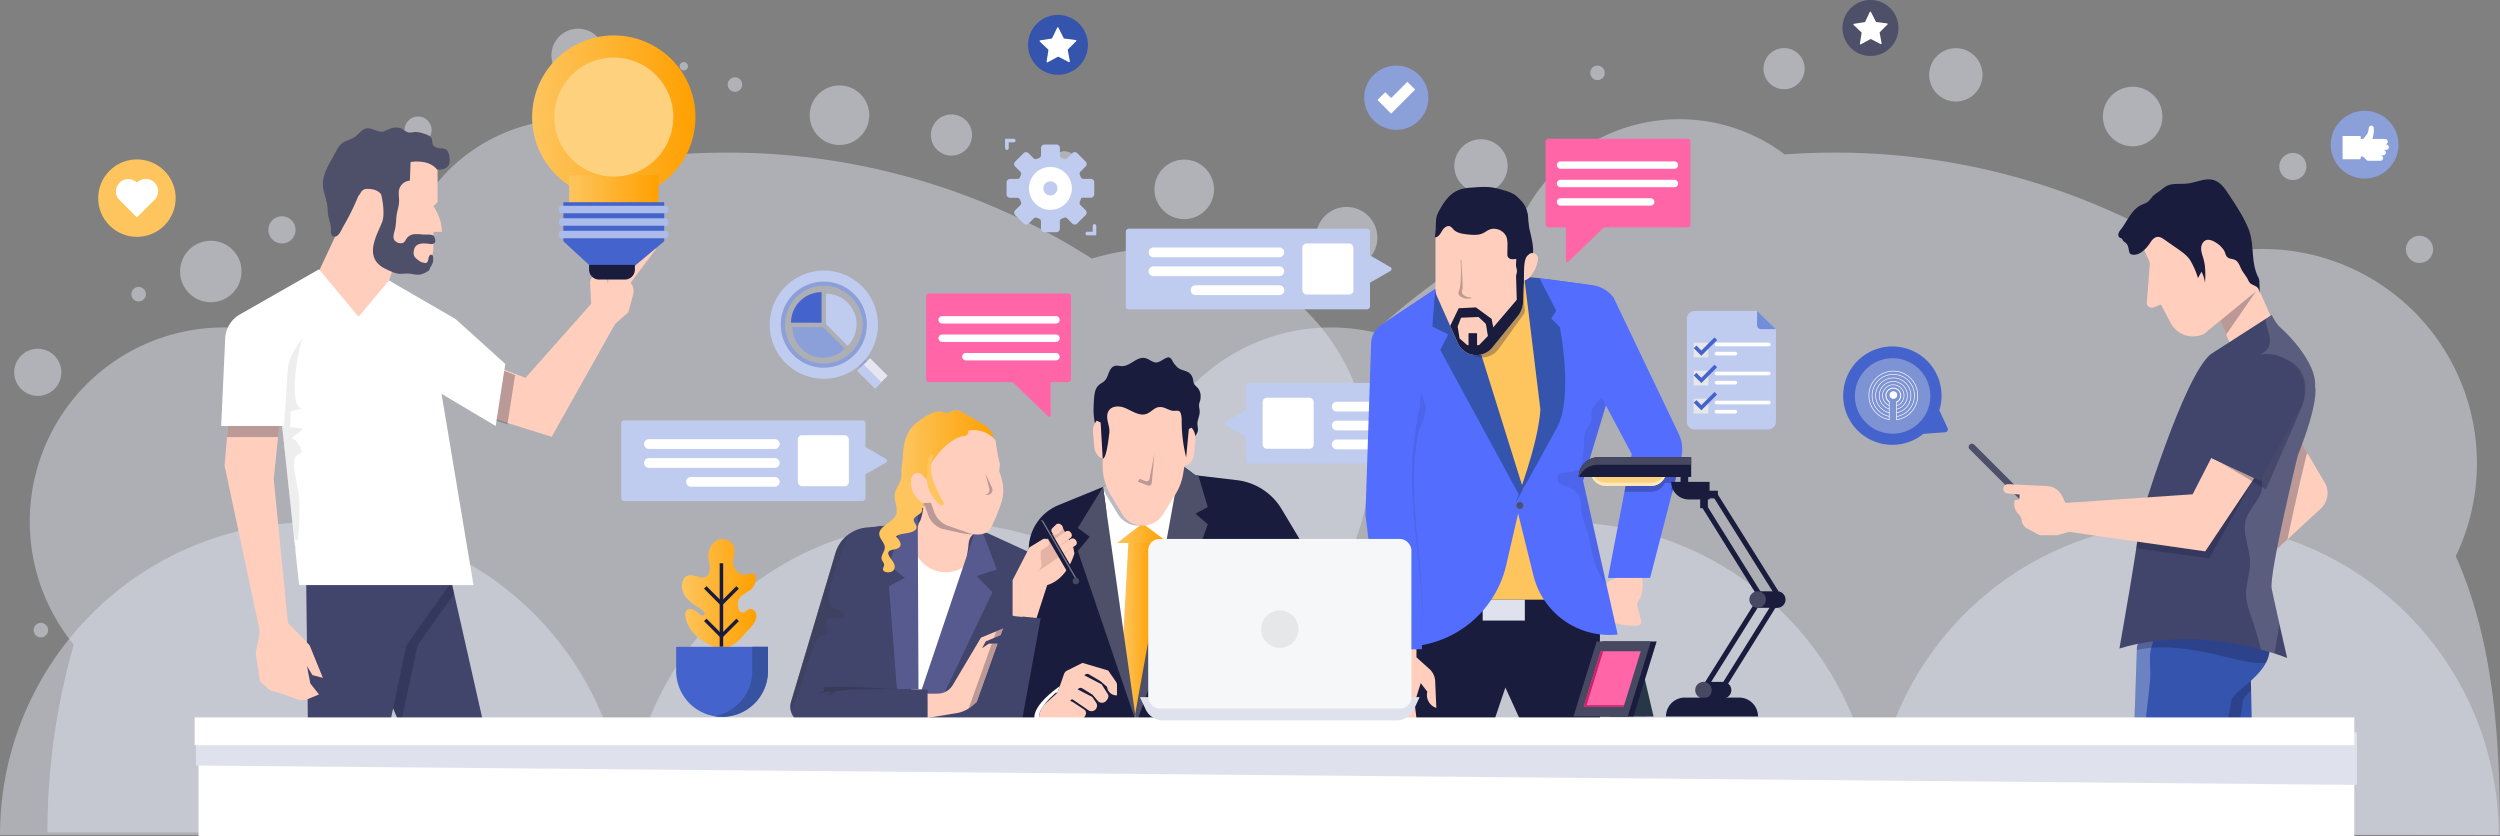 <svg xmlns="http://www.w3.org/2000/svg" xmlns:xlink="http://www.w3.org/1999/xlink" viewBox="0 0 1921.6 642.88"><rect x="0" y="0" width="1921.6" height="642.88" fill="#808080" stroke="none"/><defs><style>.cls-1{opacity:0.47;}.cls-2{fill:#e0e4f0;}.cls-3{opacity:0.5;}.cls-4{fill:#41446b;}.cls-25,.cls-5{opacity:0.3;}.cls-25,.cls-6{fill:#191c3c;}.cls-7{fill:#ffcebd;}.cls-8{fill:#fff;}.cls-9{fill:#4d5068;}.cls-10{opacity:0.14;}.cls-11{opacity:0.27;}.cls-12{fill:#bfbfbf;}.cls-13{fill:#3454ad;}.cls-14{opacity:0.28;}.cls-15{fill:#f7f9fa;}.cls-16{fill:#4563cc;}.cls-17{fill:#7d93d3;}.cls-18,.cls-19{fill:none;stroke:#fff;stroke-miterlimit:10;}.cls-18{stroke-width:0.76px;}.cls-19{stroke-width:0.5px;}.cls-20{fill:#bfcbef;}.cls-21{fill:#728edb;}.cls-22{fill:#e6e7e8;}.cls-23{fill:url(#linear-gradient);}.cls-24{fill:url(#linear-gradient-2);}.cls-26{fill:#fec55e;}.cls-27{fill:#e5b3a5;}.cls-28{fill:#575a8f;}.cls-29{fill:url(#linear-gradient-3);}.cls-30{opacity:0.4;}.cls-31{fill:#3a3c4e;}.cls-32{fill:#75778a;}.cls-33{fill:#474963;}.cls-34{fill:#2c2d3b;}.cls-35{opacity:0.1;}.cls-36{fill:#dfe2ec;}.cls-37{fill:#536dfe;}.cls-38{fill:#212121;}.cls-39{fill:#f5f7f9;}.cls-40{fill:url(#linear-gradient-4);}.cls-41{fill:#3752a0;}.cls-42{fill:#fed17e;}.cls-43{fill:#fde8bd;}.cls-44{fill:#9a9dd0;}.cls-45{fill:#e6e6f3;}.cls-46{fill:#8b9fd8;}.cls-47{fill:#ff65a7;}.cls-48{fill:#273747;}.cls-49{fill:#cd206b;}.cls-50{fill:url(#linear-gradient-5);}.cls-51{fill:url(#linear-gradient-6);}.cls-52{fill:#acbcea;}</style><linearGradient id="linear-gradient" x1="862.42" y1="485.04" x2="886.78" y2="485.04" gradientUnits="userSpaceOnUse"><stop offset="0" stop-color="#fec55e"/><stop offset="1" stop-color="#ffa000"/></linearGradient><linearGradient id="linear-gradient-2" x1="858.56" y1="409.84" x2="896.52" y2="409.84" xlink:href="#linear-gradient"/><linearGradient id="linear-gradient-3" x1="693.32" y1="342.91" x2="764.86" y2="342.91" xlink:href="#linear-gradient"/><linearGradient id="linear-gradient-4" x1="524.13" y1="456.62" x2="581.38" y2="456.62" xlink:href="#linear-gradient"/><linearGradient id="linear-gradient-5" x1="409.02" y1="90.04" x2="534.56" y2="90.04" gradientTransform="translate(66.22 -167.26) rotate(21.59)" xlink:href="#linear-gradient"/><linearGradient id="linear-gradient-6" x1="437.47" y1="158.66" x2="506.11" y2="158.66" xlink:href="#linear-gradient"/></defs><title>Our Team</title><g id="Layer_2" data-name="Layer 2"><g id="Layer_1-2" data-name="Layer 1"><g class="cls-1"><path class="cls-2" d="M1081.6,639.88a520.7,520.7,0,0,0-45-212.34A164.79,164.79,0,0,0,839.28,198.76,520,520,0,0,0,559,117.31q-19.28,0-38.19,1.37a134.61,134.61,0,0,0-206.69,59.49,524,524,0,0,0-109,77.23A149.18,149.18,0,0,0,56.69,495.45,522.66,522.66,0,0,0,36.46,639.88Z"/></g><g class="cls-1"><path class="cls-2" d="M1921.6,641.88c0-75.61-5.08-149.46-34-214.34a164.79,164.79,0,0,0-197.35-228.78A520,520,0,0,0,1410,117.31q-19.27,0-38.19,1.37a134.61,134.61,0,0,0-206.69,59.49,524,524,0,0,0-109,77.23A149.18,149.18,0,0,0,907.69,495.45a522.66,522.66,0,0,0-20.23,144.43Z"/></g><g class="cls-1"><path class="cls-2" d="M481,641.88c0-132.81-107.67-240.47-240.48-240.47S0,509.07,0,641.88Z"/></g><g class="cls-1"><path class="cls-2" d="M963,641.88c0-132.81-107.66-240.47-240.47-240.47S482,509.07,482,641.88Z"/></g><g class="cls-1"><path class="cls-2" d="M1441.78,641.88c0-132.81-107.66-240.47-240.47-240.47S960.83,509.07,960.83,641.88Z"/></g><g class="cls-1"><path class="cls-2" d="M1920.6,641.88c0-132.81-107.66-240.47-240.47-240.47s-240.47,107.66-240.47,240.47Z"/></g><g class="cls-3"><circle class="cls-2" cx="731.36" cy="103.81" r="15.82" transform="translate(463.02 792.03) rotate(-76.78)"/></g><g class="cls-3"><circle class="cls-2" cx="1371.36" cy="52.81" r="15.82" transform="translate(1006.28 1375.73) rotate(-76.78)"/></g><g class="cls-3"><path class="cls-2" d="M464.83,42.54a20.49,20.49,0,1,1-20.48-20.48A20.48,20.48,0,0,1,464.83,42.54Z"/></g><g class="cls-3"><path class="cls-2" d="M1523.83,57.54a20.49,20.49,0,1,1-20.48-20.48A20.48,20.48,0,0,1,1523.83,57.54Z"/></g><g class="cls-3"><path class="cls-2" d="M1158.83,127.54a20.49,20.49,0,1,1-20.48-20.48A20.48,20.48,0,0,1,1158.83,127.54Z"/></g><g class="cls-3"><path class="cls-2" d="M227.17,176.68a10.44,10.44,0,1,1-10.44-10.44A10.45,10.45,0,0,1,227.17,176.68Z"/></g><g class="cls-3"><circle class="cls-2" cx="321.36" cy="99.97" r="10.44"/></g><g class="cls-3"><circle class="cls-2" cx="1762.36" cy="127.97" r="10.44"/></g><g class="cls-3"><path class="cls-2" d="M827.49,125.57a9.32,9.32,0,1,1-9.32-9.31A9.31,9.31,0,0,1,827.49,125.57Z"/></g><g class="cls-3"><path class="cls-2" d="M528.83,50.94a3.22,3.22,0,1,1-3.22-3.21A3.22,3.22,0,0,1,528.83,50.94Z"/></g><g class="cls-3"><circle class="cls-2" cx="257.92" cy="134.97" r="4.19"/></g><g class="cls-3"><path class="cls-2" d="M112.12,226.13a5.57,5.57,0,1,1-5.57-5.57A5.57,5.57,0,0,1,112.12,226.13Z"/></g><g class="cls-3"><path class="cls-2" d="M570.49,65a5.57,5.57,0,1,1-5.56-5.57A5.56,5.56,0,0,1,570.49,65Z"/></g><g class="cls-3"><path class="cls-2" d="M1233.49,56a5.57,5.57,0,1,1-5.56-5.57A5.56,5.56,0,0,1,1233.49,56Z"/></g><g class="cls-3"><circle class="cls-2" cx="162.03" cy="208.68" r="23.62" transform="translate(-69.91 335.18) rotate(-80.78)"/></g><g class="cls-3"><circle class="cls-2" cx="1035.03" cy="182.68" r="23.62" transform="translate(688.91 1175.08) rotate(-80.78)"/></g><g class="cls-3"><path class="cls-2" d="M37,484.31a5.57,5.57,0,1,1-5.57-5.56A5.57,5.57,0,0,1,37,484.31Z"/></g><g class="cls-3"><circle class="cls-2" cx="645.25" cy="88.56" r="22.89"/></g><g class="cls-3"><circle class="cls-2" cx="1639.25" cy="89.56" r="22.89"/></g><g class="cls-3"><circle class="cls-2" cx="910.25" cy="145.56" r="22.89"/></g><g class="cls-3"><circle class="cls-2" cx="29.04" cy="286.18" r="18.12" transform="translate(-107.31 32.9) rotate(-22.5)"/></g><g class="cls-3"><path class="cls-2" d="M1870.17,191.68a10.44,10.44,0,1,1-10.44-10.44A10.45,10.45,0,0,1,1870.17,191.68Z"/></g><path class="cls-4" d="M341.19,421.47l47.23,209.06v11.35s-49.82,0-49.91-.1c-2.12-2.18,1.24-5.81,2.07-8.41L284.24,503Z"/><g class="cls-5"><polygon class="cls-6" points="344.96 438.18 328.81 439.19 284.24 502.96 307.88 557.68 320.91 496.01 349.09 456.45 344.96 438.18"/></g><path class="cls-4" d="M235.33,444.5l2.13,180.19c-2.16,4.43-8.61,11.25-4.65,16.21.79,1,48.77,1,48.77,1L312.41,496l42-58.95Z"/><path class="cls-7" d="M384.75,283l19.14,7.45,50.49-56.88-.79-15.82a6.57,6.57,0,0,1,5-6.72l7.64-1.85.88,9.26,3.46-23.76a12.61,12.61,0,0,1,9.73-10.44h0a1,1,0,0,1,1.15,1.05l-3.17,23.89,17.54-15.57a7.61,7.61,0,0,1,1.68-1.13l3.17-1.59a4.3,4.3,0,0,1,3.83,0h0a.08.08,0,0,1,0,.12l-19.78,26.36a10.52,10.52,0,0,1,1.9,9.26l-3.58,13.32-10.23,9-48.77,86.79-46.15-14.41Z"/><polygon class="cls-7" points="305.56 259.89 229.92 240.92 279.71 134.66 315.86 166.59 299.03 215.59 305.56 259.89"/><g class="cls-5"><polygon class="cls-6" points="395.92 288.29 384.75 283.95 377.94 322.32 390.02 326.1 395.92 288.29"/></g><path class="cls-8" d="M299,215.59l49.74,28.79a14.93,14.93,0,0,1,2.56,1.86l37.09,33.48L381,327.45,287.18,271.7Z"/><polygon class="cls-8" points="210.4 267.24 229.92 449.72 363.96 449.72 328.35 236.67 299.03 215.59 275.61 243.44 245.18 207.03 210.4 267.24"/><path class="cls-9" d="M274.86,152a177.5,177.5,0,0,1-10.78,21.71c-1.27,2.17-3.31,7.5-6.11,8.07-3.68.75-3.68-3.22-3.62-5.63.11-3.92-1.72-7.63-2.25-11.52-.25-1.81-.22-3.65-.39-5.47-.43-4.36-2-8.52-3-12.79-1.91-8.47,1.57-15.64,5.66-22.92,2.05-3.65,4-7.59,6.37-11,3.06-4.38,7.49-4.28,11.68-7,3.23-2.08,5.4-6,9.19-6.73,4.69-.84,9.44,3.93,13.84,2.1,4.57-1.9,8.77-4.41,13.79-1.6,1.7,1,3.24,2.4,5.18,2.66a17.9,17.9,0,0,0,4-.38c2.61-.27,5.19.53,7.69,1.31s5,1.78,5.84,4.13c.48,1.4.17,3,.81,4.34.81,1.69,2.85,2.37,4.71,2.59s3.83.19,5.45,1.12c2.61,1.49,3.35,9.19,2.14,11.65-1.38,2.79-4.89,3.86-8,3.7s-6.12-1.21-9.22-1.42-6.63.75-8.13,3.47a10.73,10.73,0,0,0-.93,2.71L315,150.34c-1.17,4.76-2.5,9.79-6.05,13.18a14.46,14.46,0,0,1-14.13,3,17.49,17.49,0,0,1-10.6-10.16c-.76-1.91-1.25-4-2.58-5.58s-3.9-2.4-5.45-1A5.82,5.82,0,0,0,274.86,152Z"/><path class="cls-7" d="M336.33,130.89v24.45l-3.19,3.19s6.91,9.57,6.37,19.67h-6.37v12.09A18.74,18.74,0,0,1,314.4,209H312a26.18,26.18,0,0,1-26.18-26.18v-10.5s-10.1-4.78-10.1-13.82c0,0-1.59-13.82,6.91-13.29,0,0,11.16-.53,11.69,8.51l12.18,1.06V148a9.15,9.15,0,0,1,8.56-9.13h0l.53-14.33S330,121.86,336.33,130.89Z"/><path class="cls-9" d="M332.07,196c-1.86-1-2.66,1.77-2.83,3.05s-.59,2.79-1.82,3.1a3.4,3.4,0,0,1-1.61-.13,12.31,12.31,0,0,1-2.38-.79,12,12,0,0,1-1.76-1.13c-2.1-1.52-3.86-3-3.75-5.74s.79-5.23,3.51-6.43c2.2-1,4.71-.87,7.06-.67,1.81.14,4.41,1.06,5.71-.76.67-.95.35-2.25,0-3.36a5.13,5.13,0,0,0-.8-1.78c-1.16-1.49-6.6-1-8.46-1.12a37,37,0,0,0-6.57-.22,8.17,8.17,0,0,0-5.42,2.74c-1.11,1.39-1.73,3.38-3.4,4a4.46,4.46,0,0,1-2.18.13,5.89,5.89,0,0,1-4.24-2.39c-1.29-2.07-.46-4.73.2-7.08,1.48-5.22.84-10.68,2.27-15.78.77-2.79,2.23-9.62-.1-12H293.09c1.3,5.75,2.76,16,.49,21.45-3.95,9.52-11.85,23.09-2.58,32,2.49,2.4,5.72,3.83,8.88,5.22a23.27,23.27,0,0,0,6.28,2.07c2.52.31,5.08-.21,7.62-.09,3.2.14,6.39,1.29,9.53.68a17.4,17.4,0,0,0,5.73-2.66,3.48,3.48,0,0,0,1-.84,9.85,9.85,0,0,0,.64-1.8,6.9,6.9,0,0,1,.73-1.19,9.57,9.57,0,0,0,1.57-5.79C332.93,197.22,332.72,196.39,332.07,196Z"/><g class="cls-10"><path class="cls-6" d="M335.73,622.16c-.2-.46,5.49-5.65,6-6.44-1.33-.53-3.1-.53-4.25-1.61-2.36-2.22-3.32-7.19-5.53-9.89-1.24-1.52-2.73-3-3.21-4.88s.66-4.38,2.63-4.37a34.18,34.18,0,0,1-9.06-16c-1-4.21-1.27-8.62-2.77-12.69a14.25,14.25,0,0,0-4.8-6.7c-.4-.28-7.27-2.79-6.06,0Z"/></g><g class="cls-11"><path class="cls-12" d="M226.34,416.3l.73,6.76a2.19,2.19,0,0,0,.45-2.29A43.51,43.51,0,0,1,226.34,416.3Z"/><path class="cls-12" d="M225.76,337.72c-4.06-1,3.89-4.33,6.84-7.7.42-1.11-8.8-1.32-9.72-1.9.55-4,0-7.7.54-11.74,2.13-1.11,10-2,7.93-2.66-10.09-3.39-1.81-47.29,1.14-53.83,1.38-3.07-10.29,16-11.69,19.05-3.57,7.93-4.64,16-6.57,24.11l1.2,11.24c.49.1,1,.17,1.47.28a14.3,14.3,0,0,0-1.31,1.21l2.82,26.32c.79.1.18,2.45,1,2.55-.77,1.12,0,0-.58,1.15l6.6,61.71c4.52,26.07,5.15-16.77,4.52-24.16-1.29-15-9.12-32.61,1.43-35.08C233.75,347.71,228,338,225.76,337.72Z"/></g><polygon class="cls-7" points="175.27 327.45 172.61 357.85 199.72 485.43 196.53 501.9 199.72 523.7 207.57 530.61 218.32 533.79 229.92 538.05 234.8 538.05 245.18 533.79 238.52 525.29 235.87 511.75 240.12 518.91 248.18 521.04 237.99 496.01 221.29 478.71 210.4 368.21 214.6 327.45 175.27 327.45"/><g class="cls-5"><polygon class="cls-6" points="174.53 335.96 213.73 335.96 214.6 327.45 175.27 327.45 174.53 335.96"/></g><path class="cls-8" d="M245.18,207l-60.74,34.66a22.53,22.53,0,0,0-11.34,18.52L170,327.45h48.36l3-46.13Z"/><rect class="cls-9" x="1542.77" y="328.76" width="5" height="88.7" rx="2.4" transform="translate(188.77 1201.95) rotate(-45)"/><rect class="cls-7" x="1706.72" y="224.05" width="37.04" height="38.46" transform="translate(47.67 713.81) rotate(-23.69)"/><g class="cls-5"><polygon class="cls-6" points="1735.84 221.35 1711.15 257.1 1700.55 233.11 1734.47 218.23 1735.84 221.35"/></g><path class="cls-7" d="M1736.17,222.21l-42.06,34.42a19.5,19.5,0,0,1-25.43-7.95L1661,234.06l-5.65,2.18a3.9,3.9,0,0,1-5.26-3.15l2.4-31.09-4.18-9.54c-.69-1.56-.08-11.12,1.48-11.81l60-18.56Z"/><path class="cls-13" d="M1729.8,512s3.12,105.68.78,128.92c0,.3-49.92.45-49.92.45L1699.43,512Z"/><g class="cls-5"><path class="cls-6" d="M1702.55,641.06c11.81-35.14,20.82-95.78,21.33-101.93.2-2.43,2.84-5.17,6.42-8.31-.28-11.37-.5-18.85-.5-18.85h-30.37l-18.74,129.15S1701.6,643.88,1702.55,641.06Z"/></g><path class="cls-13" d="M1642.56,497.32l-5,143.56s56,.29,56.1,0c7.92-36.23,20.78-95.63,21.29-101.77.74-8.88,33.33-21.48,29.26-44.81l-23.71-20.78-73,7.82Z"/><g class="cls-14"><path class="cls-15" d="M1653.67,497.32s5-16,5-16l63.06-6.76-1.21-1.06-73,7.82-5,16-5.34,143.75s7.38.81,7.57-.06c1.48-7.16-.43-14.63-.54-21.94-.13-8.81,2-16,3.41-24.45,1.59-9.69.37-20.35.83-30.17.67-14.32,3.2-28.36,4.27-42.57C1653.32,514.48,1651.43,504.45,1653.67,497.32Z"/></g><path class="cls-7" d="M1764,332.16l22.85,38.72a16.11,16.11,0,0,1-3,20L1746.1,425.8l-19.26-24.44Z"/><g class="cls-5"><path class="cls-6" d="M1744.25,494.32l-23.71-20.78-73,7.82-5,16-.24,2.22c40.57-8.57,83,13.67,99.51,9.65A23.21,23.21,0,0,0,1744.25,494.32Z"/></g><g class="cls-5"><path class="cls-6" d="M1764,332.16l-37.2,69.2,19.26,24.44,12.15-11.2c6-29.28,14.52-64.35,14.52-64.35.27-.7.5-1.32.77-2Z"/></g><path class="cls-4" d="M1746.1,242.1s3,6.66,7.41,10.37,27.41,26.66,25.92,44.44c0,0,3.71,10.37-13.33,53.34,0,0-22.22,91.11-20,102.22S1758,505.8,1758,505.8s-63.54-27-128.92-7.34c0,0,14.62-82,15.56-97.1,0,0,33.33-111.86,54.66-129.15Z"/><path class="cls-6" d="M1646.12,157.44l.17-.08c1.72-.75,3.58-1.3,5-2.51a29,29,0,0,0,3-3.53c1.78-2.07,4.52-3.53,6.56-5.16,2.9-2.32,5-4,8.9-4.54s8-.07,11.92-.58c6.9-.9,13.88-4.73,20.45-2.43,4.75,1.66,7.87,6.11,10.66,10.31,5.63,8.47,11.32,17,15.29,26.43,5,11.75,1.81,25.34,7.35,37a13.27,13.27,0,0,1,1.06,2.6,9.91,9.91,0,0,1,.2,2l.3,8.38c-.38-1.79-.86-3.76-2.38-4.79-3.29-2.24-4.83-1.51-6.56-5.24-1.48-3.2-4.06-5.76-5.53-9-.94-2-1.77-4.34-3.53-5.84-2-1.65-4.61-1.14-6.53-2.46s-1.87-3.72-3-5.54a19.79,19.79,0,0,0-6.45-6.13c-2.27-1.43-5.08-2.65-7.56-1.63s-3.64,4-3.55,6.67,1.13,5.22,1.85,7.81c1.63,5.93,1.51,12.18,1.14,18.32a25.44,25.44,0,0,0-2.72-8.63c-.91,1.63-1.81,3.27-2.72,4.91a59.12,59.12,0,0,0-6-13.77c-2.77-4.35-7.89-7.51-12-10.4l-7.73-5.39c-1.52-1.07-3.19-2.18-5-2.15-2.4,0-4.36,2-5.63,4-2.66,4.26-7.8,10.23-13.47,9.71-2.86-.26-2.87-1.45-3.35-3.91-.6-3.08-.91-4.22-3.52-6.08a4.08,4.08,0,0,1-1.37-1.65,1.93,1.93,0,0,0-.52-.83,2.76,2.76,0,0,0-.9-.27,2.74,2.74,0,0,1-1.69-3.16,8,8,0,0,1,1.86-3.42C1635.06,170.24,1638.37,160.9,1646.12,157.44Z"/><g class="cls-5"><path class="cls-6" d="M1698,429.16l34.79-61.75-32-13.46L1685.2,381.4l-35.1,2.39c-3.42,10.65-5.48,17.57-5.48,17.57-.22,3.58-1.22,11-2.61,20.1Z"/></g><g class="cls-10"><path class="cls-15" d="M1779.43,296.91c1.49-17.78-21.48-40.74-25.92-44.44s-7.41-10.37-7.41-10.37l-4.61,3c-.11,3.05.88,6.21,1.82,9.19,1.24,4,2.35,8.46.54,12.23-3,6.2-11.83,7-16,12.46-4.41,5.71-2.06,13.91.59,20.62,4.88,12.32,10.25,26,5.56,38.4-1.14,3-2.88,5.91-3.33,9.13-1.3,9.25,8.21,17,8.21,26.37s-9.5,16.16-12.42,25.19c-3.43,10.6,2.76,21.8,3,32.94.2,9-3.52,17.78-3,26.76.33,5.82,2.43,11.36,4.33,16.87,2.72,7.87,5.06,15.88,7.08,24,4,1.08,7.44,2.14,10.34,3.08.19-.73.35-1.45.47-2.14q1.68-10.26,3.35-20.52c-2.44-10.89-4.94-22.15-5.94-27.14-2.22-11.11,20-102.22,20-102.22C1783.14,307.28,1779.43,296.91,1779.43,296.91Z"/></g><path class="cls-7" d="M1699.67,352l-14.31,27.93-97.78,6.66-2.57-5.39a13.38,13.38,0,0,0-11.41-7.59l-30-1.46a3.58,3.58,0,0,0-3.76,3.57h0a3.59,3.59,0,0,0,3.27,3.57l9.33.82-.37,3.7-3.71.75-.13,2.34a10.52,10.52,0,0,0,2.63,7.56l1.3,1.47A7.43,7.43,0,0,1,1554,400l0,.12a7.78,7.78,0,0,0,4,6l8.27,4.54a6,6,0,0,0,2.87.74h12.17l8.89-2.6L1695,423.81l37.75-56.4Z"/><g class="cls-5"><path class="cls-6" d="M1741.66,376.17l-45-26.66,24.09-58.31a28.61,28.61,0,0,1,37.83-14.37h0c14.42,6.47,16.41,23.41,9.93,37.83Z"/></g><path class="cls-4" d="M1737.21,369.51l-42.77-20L1716.3,289a28.62,28.62,0,0,1,37.83-14.38h0a28.62,28.62,0,0,1,14.38,37.84Z"/><path class="cls-16" d="M1495.13,332.24l-16.82,1.27a37.81,37.81,0,1,1,12.33-18.16L1497,329A2.3,2.3,0,0,1,1495.13,332.24Z"/><path class="cls-17" d="M1447.34,276.32a29,29,0,1,1-20.64,35.43A29,29,0,0,1,1447.34,276.32Z"/><path class="cls-18" d="M1457.71,309.15a5.68,5.68,0,1,0-5.5-.34"/><path class="cls-19" d="M1457.65,322.62a18.75,18.75,0,1,0-5.5-.11"/><path class="cls-19" d="M1457.71,320.14a16.28,16.28,0,1,0-5.5-.1"/><path class="cls-19" d="M1457.71,317.35a13.54,13.54,0,1,0-5.5-.12"/><path class="cls-19" d="M1457.71,314.55a10.8,10.8,0,1,0-5.5-.16"/><path class="cls-19" d="M1457.71,311.9a8.25,8.25,0,1,0-5.5-.22"/><line class="cls-19" x1="1452.12" y1="322.77" x2="1452.12" y2="308.48"/><line class="cls-19" x1="1457.61" y1="322.86" x2="1457.61" y2="308.76"/><circle class="cls-8" cx="1455.33" cy="303.63" r="2.93"/><g class="cls-3"><path class="cls-2" d="M1273.81,151.18a18.64,18.64,0,1,1-18.64-18.63A18.64,18.64,0,0,1,1273.81,151.18Z"/></g><path class="cls-20" d="M942.09,323.9l15.67-9V296.71a2.36,2.36,0,0,1,2.36-2.36h183a2.37,2.37,0,0,1,2.37,2.36V354a2.37,2.37,0,0,1-2.37,2.37h-183a2.37,2.37,0,0,1-2.36-2.37V335.84l-15.67-9A1.67,1.67,0,0,1,942.09,323.9Z"/><rect class="cls-8" x="970.5" y="305.72" width="39.26" height="39.26" rx="3.27"/><path class="cls-8" d="M1124.19,316.31h-96.71a3.77,3.77,0,0,1-3.76-3.76h0a3.76,3.76,0,0,1,3.76-3.76h96.71a3.76,3.76,0,0,1,3.76,3.76h0A3.76,3.76,0,0,1,1124.19,316.31Z"/><path class="cls-8" d="M1124.19,330.84h-96.71a3.77,3.77,0,0,1-3.76-3.76h0a3.76,3.76,0,0,1,3.76-3.76h96.71a3.76,3.76,0,0,1,3.76,3.76h0A3.76,3.76,0,0,1,1124.19,330.84Z"/><path class="cls-8" d="M1091.85,345.37h-64.37a3.77,3.77,0,0,1-3.76-3.77h0a3.77,3.77,0,0,1,3.76-3.76h64.37a3.76,3.76,0,0,1,3.76,3.76h0A3.76,3.76,0,0,1,1091.85,345.37Z"/><path class="cls-20" d="M680.91,352.68l-15.67-9.05V325.49a2.37,2.37,0,0,0-2.37-2.37h-183a2.37,2.37,0,0,0-2.37,2.37v57.27a2.37,2.37,0,0,0,2.37,2.36h183a2.37,2.37,0,0,0,2.37-2.36V364.61l15.67-9A1.67,1.67,0,0,0,680.91,352.68Z"/><rect class="cls-8" x="613.24" y="334.49" width="39.26" height="39.26" rx="3.27" transform="translate(1265.73 708.24) rotate(180)"/><path class="cls-8" d="M498.81,345.08h96.7a3.76,3.76,0,0,0,3.76-3.76h0a3.76,3.76,0,0,0-3.76-3.76h-96.7a3.76,3.76,0,0,0-3.76,3.76h0A3.76,3.76,0,0,0,498.81,345.08Z"/><path class="cls-8" d="M498.81,359.61h96.7a3.76,3.76,0,0,0,3.76-3.76h0a3.76,3.76,0,0,0-3.76-3.76h-96.7a3.76,3.76,0,0,0-3.76,3.76h0A3.76,3.76,0,0,0,498.81,359.61Z"/><path class="cls-8" d="M531.15,374.14h64.36a3.76,3.76,0,0,0,3.76-3.76h0a3.76,3.76,0,0,0-3.76-3.76H531.15a3.76,3.76,0,0,0-3.76,3.76h0A3.76,3.76,0,0,0,531.15,374.14Z"/><path class="cls-20" d="M1068.72,205.34l-15.67-9.05V178.15a2.37,2.37,0,0,0-2.36-2.37h-183a2.36,2.36,0,0,0-2.36,2.37v57.26a2.36,2.36,0,0,0,2.36,2.37h183a2.37,2.37,0,0,0,2.36-2.37V217.27l15.67-9A1.66,1.66,0,0,0,1068.72,205.34Z"/><rect class="cls-8" x="1001.05" y="187.15" width="39.26" height="39.26" rx="3.27" transform="translate(2041.36 413.56) rotate(180)"/><path class="cls-8" d="M886.62,197.74h96.71a3.76,3.76,0,0,0,3.76-3.76h0a3.76,3.76,0,0,0-3.76-3.76H886.62a3.76,3.76,0,0,0-3.76,3.76h0A3.76,3.76,0,0,0,886.62,197.74Z"/><path class="cls-8" d="M886.62,212.27h96.71a3.77,3.77,0,0,0,3.76-3.76h0a3.76,3.76,0,0,0-3.76-3.76H886.62a3.76,3.76,0,0,0-3.76,3.76h0A3.76,3.76,0,0,0,886.62,212.27Z"/><path class="cls-8" d="M919,226.8h64.37a3.77,3.77,0,0,0,3.76-3.76h0a3.76,3.76,0,0,0-3.76-3.76H919A3.76,3.76,0,0,0,915.2,223h0A3.76,3.76,0,0,0,919,226.8Z"/><path class="cls-20" d="M1350.58,239,1365.05,253v71.11a6,6,0,0,1-6,6h-56.47a6,6,0,0,1-6-6V245a6,6,0,0,1,6-6Z"/><path class="cls-21" d="M1350.58,239,1365.05,253h-11.52a3,3,0,0,1-3-3Z"/><rect class="cls-22" x="1301.77" y="263.36" width="11.34" height="11.34"/><path class="cls-8" d="M1359.55,266.19H1319.4a1.41,1.41,0,0,1-1.42-1.42h0a1.41,1.41,0,0,1,1.42-1.41h40.15a1.42,1.42,0,0,1,1.42,1.41h0A1.42,1.42,0,0,1,1359.55,266.19Z"/><path class="cls-8" d="M1333.8,273.24h-14.4a1.41,1.41,0,0,1-1.42-1.41h0a1.41,1.41,0,0,1,1.42-1.42h14.4a1.41,1.41,0,0,1,1.42,1.42h0A1.41,1.41,0,0,1,1333.8,273.24Z"/><path class="cls-8" d="M1359.55,288.5H1319.4a1.41,1.41,0,0,1-1.42-1.41h0a1.41,1.41,0,0,1,1.42-1.42h40.15a1.42,1.42,0,0,1,1.42,1.42h0A1.42,1.42,0,0,1,1359.55,288.5Z"/><path class="cls-8" d="M1333.8,295.55h-14.4a1.41,1.41,0,0,1-1.42-1.41h0a1.41,1.41,0,0,1,1.42-1.42h14.4a1.41,1.41,0,0,1,1.42,1.42h0A1.41,1.41,0,0,1,1333.8,295.55Z"/><path class="cls-8" d="M1359.55,310.82H1319.4a1.42,1.42,0,0,1-1.42-1.42h0a1.42,1.42,0,0,1,1.42-1.42h40.15a1.43,1.43,0,0,1,1.42,1.42h0A1.43,1.43,0,0,1,1359.55,310.82Z"/><path class="cls-8" d="M1333.8,317.87h-14.4a1.42,1.42,0,0,1-1.42-1.42h0a1.42,1.42,0,0,1,1.42-1.42h14.4a1.42,1.42,0,0,1,1.42,1.42h0A1.42,1.42,0,0,1,1333.8,317.87Z"/><rect class="cls-22" x="1301.77" y="284.94" width="11.34" height="11.34"/><rect class="cls-22" x="1301.77" y="306.53" width="11.34" height="11.34"/><polygon class="cls-16" points="1307.73 273.46 1301.9 267.63 1303.91 265.61 1307.73 269.44 1317.82 259.35 1319.84 261.36 1307.73 273.46"/><polygon class="cls-16" points="1307.73 294.43 1301.9 288.59 1303.91 286.57 1307.73 290.4 1317.82 280.31 1319.84 282.32 1307.73 294.43"/><polygon class="cls-16" points="1307.73 315.39 1301.9 309.55 1303.91 307.53 1307.73 311.36 1317.82 301.27 1319.84 303.28 1307.73 315.39"/><path class="cls-6" d="M850.25,373.28l-36.7,15a36.73,36.73,0,0,0-22.82,34l-12.17,133,245.77,1.12V510.54a194.39,194.39,0,0,0-27.65-99.92l-11.61-19.37a46.29,46.29,0,0,0-34.24-22.17l-32-3.79-8.56-6.39Z"/><polygon class="cls-8" points="847.84 374.27 850.25 391.63 850.25 439.92 873.47 555.66 873.47 555.66 900.44 451.17 918.34 367.68 909.93 361.12 850.25 373.28 847.84 374.27"/><polygon class="cls-23" points="867.36 415.91 862.42 506.96 872.99 554.18 883.47 509.85 886.78 415.91 867.36 415.91"/><path class="cls-6" d="M922.84,304.91a10,10,0,0,0-2.1-6.64c-1.06-1.21-2.52-2.15-3.13-3.65a9.53,9.53,0,0,1-.44-2.07,9.92,9.92,0,0,0-1.81-4.66c-2.53-3.18-6.82-2.83-9.84-5.13a21,21,0,0,1-2.95-3.16c-1.11-1.28-1.83-3.82-3.34-4.63-1.17-.63-2.61,0-3.79.61-2.51,1.3-5.23,3.7-8.13,2.86-2.62-.75-4.7-2.78-7.41-3.27-6.17-1.13-11.08,6.26-17.36,6.26-1.88,0-3.8-.69-5.62-.2-2.22.61-3.61,2.79-4.49,4.92s-1.49,4.45-3,6.15-3.62,2.47-5.17,4c-2.68,2.67-3.09,6.8-3.35,10.57-.22,3.15-.44,6.31-.35,9.48a49.51,49.51,0,0,0,6.73,23.5l.23.1c.52-1.1,1.85-1.5,3-1.78l8.29-2A30.79,30.79,0,0,1,866,335a30.22,30.22,0,0,1,7.29,1.22q8.68,2.21,17.36,4.43c4.14,1.07,8.34,2.16,12.09,4.22a25.83,25.83,0,0,1,8.63,7.67A58.88,58.88,0,0,1,919,334.75a10.62,10.62,0,0,0,1.66-3.31c.42-1.84-.25-3.74-.28-5.62,0-3.16,1.73-6.12,1.76-9.28,0-1.9-.63-3.79-.45-5.7.14-1.52.92-2.87,1.07-4.39C922.81,305.94,922.84,305.43,922.84,304.91Z"/><polygon class="cls-9" points="921.11 365.55 928.36 389.77 918.86 394.84 928.36 403 873.47 555.66 872.51 548.88 904.62 371.19 910.3 358.9 918.86 365.29 921.11 365.55"/><polygon class="cls-9" points="847.84 374.27 828.45 405.81 837.57 412.57 828.45 423.54 873.47 555.66 847.84 374.27"/><polygon class="cls-24" points="878.29 402.3 858.56 417.39 896.27 417.39 896.52 416.05 878.29 402.3"/><path class="cls-7" d="M843,323.35h0a12.43,12.43,0,0,0-2.88,9.08l1,11.1a11.87,11.87,0,0,0,2.52,6.37l.2.26a6.24,6.24,0,0,0,9.7-.19l.8-1-2.25-21.39Z"/><path class="cls-7" d="M915.93,328.73h0a12.39,12.39,0,0,1,2.88,9.08l-1,11.1a11.87,11.87,0,0,1-2.52,6.37l-.2.26a6.25,6.25,0,0,1-9.7-.19l-.8-1L906.87,333Z"/><g class="cls-5"><path class="cls-6" d="M906.43,361.84l-56.18,11.44-2.41,1,.27,1.94a43.85,43.85,0,0,0,2.07,4L859.1,395a18.41,18.41,0,0,0,15.81,9h0a18.45,18.45,0,0,0,15.66-8.7l9.66-15.54A42.11,42.11,0,0,0,906,364.62Z"/></g><path class="cls-7" d="M847.59,319.55V358.6a41.92,41.92,0,0,0,6,21.57L862.48,395a18.41,18.41,0,0,0,15.81,9h0a18.42,18.42,0,0,0,15.65-8.7l9.67-15.54a41.9,41.9,0,0,0,5.72-15.12l2.42-14.25V313.22l-64.16-1.69Z"/><path class="cls-25" d="M887.27,349l-3.66,18.82a2.33,2.33,0,0,1-3.19,2l-4.52-1.83-1.3,2.17,7.5,3a2.32,2.32,0,0,0,3.19-1.95l2-22.2Z"/><path class="cls-6" d="M911.74,351.57a114.9,114.9,0,0,1-3.45-26.17c0-2.71.11-5.77-1-8.31-1-2.3-4.28-.92-6.5-1.43-2.93-.68-5.53-2.61-8.53-2.78s-4.73,1.16-7,2.83a17,17,0,0,1-3.72,2.34,10,10,0,0,1-5.89.24c-4.14-1-7.7-3.54-11.7-5s-9.19-1.25-11.61,2.24c-1.68,2.41-1.49,5.65-.87,8.53s1.58,5.78,1.2,8.7-2.15,19.93-5.08,19.77l-2.9-50.84,39-8.45L916.47,301Z"/><path class="cls-7" d="M858.56,534.43v-8a4.21,4.21,0,0,0-.76-2.42l-6-8.62L832,509.52l-11.74,5.87a4.89,4.89,0,0,0-2.43,2.76l-5,14.3-8.3,7.47a15.65,15.65,0,0,0-5.62,9.65c-.91,5.07,5.91,5.48,5.91,5.48l9,.32h8.45v-3.21l8.13.37a3.65,3.65,0,0,0,2.13-.56h0c2.32-1.47,3.15-5.16.8-6.58l-8.67-5.74c-.61-.37-2.15-.65-1.83-1.29h0a1.38,1.38,0,0,1,2-.52l11.74,8.06a4.26,4.26,0,0,0,5-.14h0a4.26,4.26,0,0,0,.9-5.78l-2.94-4.28-11.11-5.77h0a2.58,2.58,0,0,1,3.35-.91l8.05,5,3.9,4.64a4.28,4.28,0,0,0,6.14.42h0c1.58-1.44,2.83-3.87,1.63-5.63L846.75,526l-13.24-6.88h0a2.68,2.68,0,0,1,3.3-.91l9,5.32,5.13,4.43.12.67a7.15,7.15,0,0,0,7.48,5.83Z"/><path class="cls-8" d="M811.56,532.45s-30,25,2.25,22.92l-17.59-.09s-8.16-8.8,18.37-27.91l-1.77,5.08Z"/><rect class="cls-26" x="693.21" y="358.33" width="51.32" height="94.31"/><polygon class="cls-27" points="825.09 421.65 796.74 443.33 795.77 423.17 815.86 403.58 825.09 421.65"/><polygon class="cls-4" points="758.11 409.37 792.88 425.29 755.27 556.38 636.99 556.38 674.2 404.7 693.46 402.87 709.7 390.1 758.11 409.37"/><path class="cls-7" d="M710.1,386.44s-.93,12.36-3.84,15.55l-4.07,13.38v77.07l32,2.33,10.18-75.33s0-6.71,3.78-8.59-15.34-24.41-15.34-24.41Z"/><path class="cls-8" d="M705.12,427.72l-2.93,20.36-1.89,86.38,18.57,4.65,21.42-103h0a25.3,25.3,0,0,1-33-5.71Z"/><polygon class="cls-28" points="693.46 402.87 683.28 434.57 695.5 444.17 683.28 450.56 689.39 529.53 705.98 529.83 705.41 393.48 693.46 402.87"/><polygon class="cls-28" points="755.99 410.85 766.17 437.77 750.76 442.71 762.84 455.22 722.77 539.11 705.98 537.37 750.47 405.49 755.99 410.85"/><path class="cls-29" d="M764.58,341c-.66-3.95-1.43-8.12-4.26-11.22a25,25,0,0,0-5.84-4.25L741,317.59c-2.46-1.45-5.41-2.95-8.18-2-1.35.45-2.44,1.43-3.84,1.73-1.91.42-3.83-.54-5.76-.87-4.39-.75-8.6,1.68-12.23,4a46.41,46.41,0,0,0-9.34,7.17c-4.53,4.88-6.46,11.31-7.23,17.62s-1.1,23.09-1.1,23.09c10.46,5.24,23.48.18,34.93-3s21.64-9.18,31.49-15.3c2-1.26,4.21-2.7,4.88-4.84A8.79,8.79,0,0,0,764.58,341Z"/><g class="cls-5"><path class="cls-6" d="M710.1,386.44s-.08.93-.23,2.32h1l2.57,7.15a17.42,17.42,0,0,0,10.67,10.56l13.08,2.89c2.32.81,9.11,1.4,10.91,1.49.54-1-1,.5,0,0,3.78-1.88-15.34-24.41-15.34-24.41Z"/></g><path class="cls-7" d="M765.2,338.59s1.8,12.58,3,16.42a6.35,6.35,0,0,1,.3,2.63l-.46,4.37s2.47,7.27,2.91,11.34a30.11,30.11,0,0,1-1.75,14.39s-6.1,17.6-9.59,20.65c0,0-5.24,4.66-15.27,1.17l-15.55-5.41a17.43,17.43,0,0,1-10.68-10.57l-2.56-7.14H710.1a4.35,4.35,0,0,1-3.24-1.46l-2.45-2.77a16.35,16.35,0,0,1-4.11-10.85V368s1.74-7,8-3.49l5.09,5.38,1.17-.15V358.37s11.32-21.09,27-23.36a3.1,3.1,0,0,0,2.71-3.06V331S757,328.12,765.2,338.59Z"/><path class="cls-25" d="M762.48,374.94l-5-11h0l2.71,11a3.91,3.91,0,0,1-3.56,5.53h2.32A3.91,3.91,0,0,0,762.48,374.94Z"/><path class="cls-26" d="M725.26,386.5c-5.59-10.95-12.84-22.61-8.1-35.17.65-1.74-2.14-2.49-2.79-.77a26.37,26.37,0,0,0-1.24,13.7,1.32,1.32,0,0,0-.82,1.24A27.21,27.21,0,0,0,723,388.25,1.45,1.45,0,0,0,725.26,386.5Z"/><path class="cls-4" d="M687.9,409.75l5.56-6.88L666,405.48A27.5,27.5,0,0,0,642.21,425L608,539.54a13.09,13.09,0,0,0,12.55,16.84H713V530l-63.4-1.16,11.34-48.28,11.63-56.92Z"/><path class="cls-7" d="M713,533.16h7.67a13.62,13.62,0,0,0,11.7-6.65L754,490.12,771.2,483l-1.82,5.08L757.67,493l-2.84,5.23,5.23-3.49H767l-16,44.69-3.55,3a25,25,0,0,1-12.38,5.74L713,551.77Z"/><g class="cls-5"><polygon class="cls-6" points="763.9 490.39 769.38 488.08 771.2 483 765.74 485.25 763.9 490.39"/></g><g class="cls-5"><path class="cls-6" d="M747.45,542.5l3.55-3,16-44.69h-4.66l-17.86,49.91A24.18,24.18,0,0,0,747.45,542.5Z"/></g><polygon class="cls-4" points="744.94 556.38 774.69 473.24 799.91 475.29 785.08 556.38 744.94 556.38"/><rect class="cls-7" x="807.85" y="403.68" width="9.29" height="6.2" rx="2.61" transform="translate(-56.37 672.68) rotate(-43.61)"/><rect class="cls-7" x="808.86" y="410.91" width="15.71" height="6.2" rx="2.61" transform="translate(-90.72 536.48) rotate(-34.57)"/><rect class="cls-7" x="812.55" y="416.55" width="15.71" height="6.2" rx="2.61" transform="translate(-97.43 501.83) rotate(-32.21)"/><path class="cls-7" d="M824.85,420.52l-27,18.77c4.44-3.91,2-9.68,2-9.68v-6.12l5-3.33a3.29,3.29,0,0,0-3.53-5.56l-10,6.1-13,25.2v27.34L796.75,475l8.15-25.25c16.09-4.85,20.94-24.49,20.94-24.49Z"/><g class="cls-30"><path class="cls-31" d="M631.74,488.51c10.76,0-3.62-13.1,7.56-13.48,4.43-.15,11.22.44,9.09-3.48-2-3.59-8-3-10-6.31-4.22-7.07.07-15,2-22.1,2.25-8.16,8.85-23.66,11-31.84A27.47,27.47,0,0,0,642.21,425l-12.55,42.09-.67,2.25-.71,2.37L608,539.54a13.08,13.08,0,0,0-.31,6.28c5.56-9.89,9.74-23.46,12.67-34.34C622.44,503.91,628,488.51,631.74,488.51Z"/></g><path class="cls-26" d="M707.67,390.38l-1.32-3.95L698.44,379l-3.23-25.82c-3.47,4.51-1.4,10.1-2.74,15.14-1.05,3.92-4.18,7.49-4.76,11.46-.81,5.6,3.53,11.5.54,16.73s-12.26,8.17-12.41,13.69c-.1,3.76,4.35,7,4.26,10.77-.09,3.17-3.42,6.19-2.29,9.25.48,1.32,1.76,2.49,1.79,3.85s-1.23,2.7-.82,4c.65,2.14,5.37,2.44,7.4.79s1.81-4.17.72-6.22-2.91-3.88-3.83-6a2.57,2.57,0,0,1-.1-2.42c1.13-1.86,5-1.63,7.35-2.84,3.82-2,1.2-6.3-1.65-9,2.09-1.79,5.7-2.11,8.89-2.65s6.76-1.88,7-4.2-2.66-4.13-2.21-6.3c.37-1.77,2.79-2.89,4.56-4.18S709.76,391.4,707.67,390.38Z"/><path class="cls-6" d="M829.05,445.19l-3.37,3.59-26.44-45.55a2.34,2.34,0,0,1,2-3.52h0a2.33,2.33,0,0,1,2,1.17Z"/><path class="cls-32" d="M827.89,445.19l-25.75-44.31a2.4,2.4,0,0,0-1.44-1.1,2.26,2.26,0,0,0-.64.26,2.17,2.17,0,0,1,.91.84l25.75,44.31Z"/><circle class="cls-33" cx="826.98" cy="446.64" r="2.5"/><g class="cls-30"><path class="cls-34" d="M679.1,529.24l-18.68-1c-6.8-.31-13.63-.43-18.77-.29s-8.56.4-8.56.4l.32,3c-3,.87-5.17,1.65-5.17,1.65a89.39,89.39,0,0,1,11.32-1.62c-2.18,1.67-4.1,3.4-4.1,3.4s2.54-1.35,5.14-2.47c1.06-.47,2.12-.89,3-1.23,4.53-.37,8.57-.87,9.67-1,2.32-.09,4.72-.15,7.12-.19l18.69-.19,8.49-.17Z"/></g><polygon class="cls-6" points="1229.77 555.5 1169.46 555.5 1157.1 528.47 1147.95 555.5 1083.96 555.5 1083.96 470.39 1229.77 470.39 1229.77 555.5"/><g class="cls-35"><path class="cls-6" d="M1108.07,516.71l-.9-.31-.52-.2a2.32,2.32,0,0,1-.9-.68,2.75,2.75,0,0,1-.39-1.79c0-.48.07-1.05.07-1.67a7.15,7.15,0,0,0-.29-2.1,7.34,7.34,0,0,0-2-2.93c-.72-.68-1.43-1.27-1.85-1.76a3.18,3.18,0,0,1-.32-3.71,14.13,14.13,0,0,1,3.2-4l4-3.8,16.21-15.21-17.34,13.91-.58.47,2.77-3.52-10.19-19.06H1084V555.5h28.89a27.16,27.16,0,0,0,1.14-11.81,19.87,19.87,0,0,0-2.84-8l-.58-.89-.27-.37-.11-.13a2.48,2.48,0,0,1-.33-.45,1,1,0,0,1,.05-1.09,2.82,2.82,0,0,1,.41-.44l.14-.13.34-.27.69-.54,1.38-1.09,2.2-1.68.36-.28a5.57,5.57,0,0,0-1.53-9.66l-1.77-.62Z"/></g><path class="cls-7" d="M1258.69,466.66a6.15,6.15,0,0,1-.31-2.84,8,8,0,0,1,1.43-2.66c3.39-5.11,3-11.77,2.4-17.88a2.71,2.71,0,0,0-.69-1.87,2.68,2.68,0,0,0-1.42-.45c-5.63-.63-12-1-16.26,2.69l2.2-.7c-3.93,1.38-8,2.8-11.23,5.39s-5.7,6.63-5.27,10.78c.4,3.85,3.14,7.15,3.64,11,.22,1.7,0,3.52.85,5s2.78,2.4,4.54,3a57.6,57.6,0,0,0,18.18,2.87c1.89,0,4.23-.44,4.74-2.26a4.64,4.64,0,0,0-.2-2.41Q1260,471.48,1258.69,466.66Z"/><polygon class="cls-26" points="1110.67 232.66 1170.08 214.58 1197.01 221.41 1207.72 351.23 1207.72 470.39 1104.08 470.39 1093.87 277.42 1110.67 232.66"/><rect class="cls-6" x="1099.52" y="460.92" width="130.25" height="16.07"/><rect class="cls-36" x="1139.64" y="460.92" width="32.41" height="16.07"/><path class="cls-37" d="M1183.5,213.87l32.85,4.31a20.45,20.45,0,0,1,17.78,19.94l1.13,70.49-18.43,60.95,26.57,118.13h0a60,60,0,0,1-64.69-45.18l-13.86-55.94s20.58-29.9,22.72-78.1l-12.32-94.6Z"/><path class="cls-37" d="M1103.1,222.14,1063,248.9a17.48,17.48,0,0,0-7.69,16.3l23.35,231.94h0a81.18,81.18,0,0,0,79.12-62.95l9.08-39.39,5-15.32-41.72-121.41Z"/><polygon class="cls-13" points="1103.1 222.13 1100.94 250.96 1113.11 257.1 1107.03 268.92 1167.56 380.28 1170.09 373.55 1132.96 254.74 1103.1 222.13"/><path class="cls-13" d="M1183.5,213.87l12.79,24.9-4,6,6.62,6.7s10.86,53.63-2.37,77.61l-31.66,57.53s17.43-44.41,19.12-71.82l-12.44-102.08Z"/><path class="cls-6" d="M1174.59,170.46c-.56-4.35-.53-9-2.73-12.77a24,24,0,0,0-3.82-4.61,27.75,27.75,0,0,0-3.65-3.29,27.36,27.36,0,0,0-8.1-3.4,66.87,66.87,0,0,0-9.1-2.27c-4.93-.75-10-.4-14.93,0-3.8.27-7.68.55-11.21,2-7,2.8-11.49,9.52-15,16.17a21.14,21.14,0,0,0-1.79,4.18,23.21,23.21,0,0,0-.47,6.4l.41,19.11s-1-.08,0,.94a7.81,7.81,0,0,0,3.77,1.89c4.92,1.22,10.09.54,15.17.65,8.85.19,17.46,2.79,25.93,5.36a44.15,44.15,0,0,1,5.94,2.12c1.53.72,3,1.61,4.55,2.21,3.93,1.48,8.28,1,12.44.45,1.58-.2,3.29-.46,4.42-1.59s1.36-2.92,1.52-4.54a60.73,60.73,0,0,0,.45-7.86C1178.16,184.4,1175.51,177.55,1174.59,170.46Z"/><path class="cls-37" d="M1103.1,222.14l-41.44,27.67a17.49,17.49,0,0,0-7.76,13.79l-4.34,131.81L1061.85,499H1093l-3.76-110.57,5.65-70.4Z"/><path class="cls-7" d="M1067,499v8.51l-4.44,4.7a15.82,15.82,0,0,0-4.21,9l-3.6,30a3.79,3.79,0,0,0,3.76,4.24h1.17a3.8,3.8,0,0,0,3.78-3.54l.88-13.43,2.16,13.77a3.79,3.79,0,0,0,3.74,3.2h2.26a3.79,3.79,0,0,0,3.79-3.79V532.8a.29.29,0,0,1,.58,0l3.3,19.59a3.8,3.8,0,0,0,3.74,3.16h1a3.79,3.79,0,0,0,3.76-4.25l-1.15-9.32a8.34,8.34,0,0,1,.32-3.51l4.19-13.4,5.07,6.62h0a10.43,10.43,0,0,0,6.41,12.27l.51.19-.89-20.59a13.28,13.28,0,0,0-4.38-9.31l-10-9V499Z"/><g class="cls-5"><path class="cls-6" d="M1107.8,178.09v45.74a14.42,14.42,0,0,0,1.25,5.89l15.85,35.65a15.69,15.69,0,0,0,14.35,9.33h0a15.68,15.68,0,0,0,12.21-5.82l19.19-26.61c2.54-3.15.88-4.74.88-8.79v-46c0-4,1.45-7.63-2-9.65l-24.82-14.67-30.6,7A8.16,8.16,0,0,0,1107.8,178.09Z"/></g><path class="cls-7" d="M1103.37,176.32v45.74a14.59,14.59,0,0,0,1.25,5.89l15.85,35.65a15.7,15.7,0,0,0,14.36,9.33h0a15.7,15.7,0,0,0,12.21-5.82l19.67-24.28a17.64,17.64,0,0,0,3.94-11.12l2.65-46c0-4-4.75-7.63-8.15-9.65l-24.82-14.67-30.61,7A8.17,8.17,0,0,0,1103.37,176.32Z"/><g class="cls-5"><path class="cls-38" d="M1125,226.83a3.29,3.29,0,0,1-1-4.05c.86-2-.9-20.8-.71-22.83l-.65-.44s1.23,18.41-1.3,24.16a3.28,3.28,0,0,0,1,4,10.27,10.27,0,0,0,8.73,1.55l-.23-.53A10.15,10.15,0,0,1,1125,226.83Z"/></g><path class="cls-7" d="M1170.65,200.35a15.29,15.29,0,0,1,5.08-5.28,4.31,4.31,0,0,1,6.44,4.06l0,.11s-.94,6.9-3.78,10.18c0,0-2.49,5.94-7.72,6.2Z"/><path class="cls-6" d="M1174.72,169.35c-.16-3.33-.41-6.89-2.44-9.53s-5.18-3.72-8.27-4.57a78.72,78.72,0,0,0-35.66-1.49,29.19,29.19,0,0,0-5.75,1.6,59.13,59.13,0,0,1-5.63,2.54c-2.31.69-5.32-.22-7.41.73-2.55,1.15-4.07,5.39-4.78,7.85a49.08,49.08,0,0,0-1.41,10l-.42,5.95h.66c2.43-.59,3.7-3.17,5-5.28s3.83-4.19,6.09-3.11a8.83,8.83,0,0,1,2.36,2.21c2.85,3,7.36,3.58,11.48,4,3.82.35,7.86.67,11.33-1,1.64-.77,3.06-1.93,4.72-2.66,5.15-2.29,12,.85,13.58,6.25a19.86,19.86,0,0,1,.53,6.06l-.09,6.28a5.37,5.37,0,0,0,.17,1.79,3.64,3.64,0,0,0,2.9,2.2,15,15,0,0,0,3.73-.18c.14,2-.39,4.06,0,6.07.13.71.34,1.4.46,2.11a7.75,7.75,0,0,1-.08,2.88,12.15,12.15,0,0,0-.51,2.58c0,1.49,6,6.82,6,5.34.33-10.26-.63-19.73,4-22.67C1176.25,179.35,1175.51,185.34,1174.72,169.35Z"/><path class="cls-9" d="M1170.85,388.46a2.66,2.66,0,1,1-2.65-2.65A2.66,2.66,0,0,1,1170.85,388.46Z"/><g class="cls-35"><path class="cls-6" d="M1217.08,370.67c-.29-.24-.56-.49-.86-.71.21-.1.42-.22.63-.33l0-.07,18.43-60.95-.12-7.75c-3,5.65-9.39,8.1-11.51,14.19-1,3,0,4.55-.36,7.49-.5,3.64-2.87,5.1-4.29,8.27-1.92,4.28-1.13,10.72-1.91,15.14-.46,2.62-.2,5.23-.5,7.81-1,8.89-7.41,9.15-14.88,9.51-5.44.26-6.16,7.37-1.24,9.2,3.36,1.26,7.18,2.54,10,4.83,4.82,3.87,4.62,8,4.88,13.51.35,7.48,4,14.2,5.69,21.43,3.12,13.27,4.62,26.71,13.72,37.07Z"/></g><path class="cls-37" d="M1183.5,213.87l40.26,5.29a24.93,24.93,0,0,1,16.36,9.32l50.17,104.87a27.75,27.75,0,0,1,1.83,18.93l-23.78,91.94h-32.41L1254.21,349l-38.8-73Z"/><g class="cls-35"><path class="cls-6" d="M1093.7,491.57s0-.71,0-2.05.11-3.31.1-5.82c.05-5-.1-12.19-.63-20.78s-1.47-18.58-2.62-29.25-2.48-22.05-3.53-33.5-1.7-23-1.69-33.84a216.76,216.76,0,0,1,1.87-29.37c1.17-8.46,2.76-19.62,4.13-24.17.63-2.32,0-4.74.4-5.94s.2-6.68.2-6.68l3.82,11.91a6.71,6.71,0,0,1,.15,3.11c-.39,1.14-.72,3.41-1.35,5.63-1.39,4.33-4.16,8.76-5.4,16.95a212.31,212.31,0,0,0-2.2,28.69c-.15,10.68.35,22.13,1.24,33.54s2.09,22.83,3.1,33.54,1.82,20.74,2.25,29.35.47,15.81.36,20.82c0,2.51-.13,4.47-.17,5.81S1093.7,491.57,1093.7,491.57Z"/></g><path class="cls-6" d="M1170.65,231.71l.67-14.54-6-4.5.52,17.79-18.07,21.17-1.24-6.52-12.07-8.84-13.26.67-6.52,13.56,5.82,13.1a15.72,15.72,0,0,0,26.57,3.51l19.67-24.28A17.64,17.64,0,0,0,1170.65,231.71Z"/><polygon class="cls-7" points="1123.05 244.21 1136.43 243.66 1142.11 248.95 1143.66 258.25 1136.85 265.29 1127.76 265.29 1121.87 260.11 1120.41 250.92 1123.05 244.21"/><rect class="cls-6" x="1128.77" y="256.1" width="6.55" height="12.46"/><rect class="cls-8" x="152.6" y="574.98" width="1657" height="67.9"/><polygon class="cls-36" points="1811.61 603.29 150.6 588.41 150.6 562.84 1811.61 562.84 1811.61 603.29"/><rect class="cls-8" x="149.6" y="551.44" width="1660" height="21.29"/><path class="cls-36" d="M1073.66,553.68H893.77a14.49,14.49,0,0,1-13.12-8.34l-4.46-9.48h215l-4.46,9.48A14.48,14.48,0,0,1,1073.66,553.68Z"/><rect class="cls-39" x="882.55" y="414.26" width="202.32" height="130.34" rx="8.64"/><circle class="cls-22" cx="983.71" cy="483.61" r="14.38"/><path class="cls-40" d="M561.05,497.06l-.47.23c-4.94,2.36-7.57,2-12.38-.26a50.28,50.28,0,0,1-12.41-7.72c-4.65-4.1-8.25-9.66-9-15.81a5.61,5.61,0,0,1,.66-4c1.12-1.55,3.43-1.78,5.22-1.09a15.83,15.83,0,0,1,4.6,3.36,5.31,5.31,0,0,0,2,1.3,1.92,1.92,0,0,0,2.15-.71c.64-1.13-.46-2.43-1.45-3.26-2.31-1.93-4.48-3-6.9-4.74a22.84,22.84,0,0,1-7.53-8.08c-1.66-3.33-2-7.45-.3-10.74a6.63,6.63,0,0,1,2.21-2.52,7.87,7.87,0,0,1,5.83-.59,57,57,0,0,0,5.85,1.37c4.72.49,6.57-2.83,6.48-7.17-.06-2.91-1-5.73-1.17-8.64-.3-5.11,2.23-10.56,6.86-12.75s11.11-.1,12.76,4.75c1.8,5.27-2.31,11.19.41,16.23a15.53,15.53,0,0,0,4.46,4.87c2.59,1.6,6.32-.29,9.33-.15a2.74,2.74,0,0,1,1.86.6,2.53,2.53,0,0,1,.58,1.35A11.13,11.13,0,0,1,577.36,453c-3.12,2.84-8.52,4.29-9.85,8.73-.82,2.76-.46,9.64,3.93,8.94,1.64-.26,2.75-1.89,4.33-2.43,2-.66,4.19.64,5.07,2.51a7.7,7.7,0,0,1-.15,6c-1.2,3-3.52,5.46-5.78,7.81C570.25,489.43,567.19,494,561.05,497.06Z"/><rect class="cls-6" x="553.17" y="432.93" width="2.71" height="64.13"/><polygon class="cls-6" points="554.52 465.85 541.13 452.46 543.05 450.54 554.52 462.02 566 450.54 567.91 452.46 554.52 465.85"/><polygon class="cls-6" points="554.52 490.82 541.13 477.43 543.05 475.52 554.52 486.99 566 475.52 567.91 477.43 554.52 490.82"/><path class="cls-16" d="M555,551h0a35.27,35.27,0,0,1-35.28-35.28V497.18h70.56v18.51A35.28,35.28,0,0,1,555,551Z"/><path class="cls-41" d="M578.23,497.18v18.51A35.28,35.28,0,0,1,549,550.45a35.27,35.27,0,0,0,41.3-34.76V497.18Z"/><g class="cls-5"><path class="cls-6" d="M1278.8,372.8a11.16,11.16,0,0,0,.9-1.67h7.55l3.94-15.24h-38.31L1248.63,378H1269A11.85,11.85,0,0,0,1278.8,372.8Z"/></g><g class="cls-5"><path class="cls-6" d="M1284.53,374.88a13.17,13.17,0,0,0,.7,4.07l1-4.07Z"/></g><path class="cls-42" d="M1234.4,373.52H1269a11.85,11.85,0,0,0,11.85-11.86h-58.28A11.86,11.86,0,0,0,1234.4,373.52Z"/><path class="cls-43" d="M1234.4,371H1269a11.85,11.85,0,0,0,11.58-9.33h.27A11.85,11.85,0,0,1,1269,373.52H1234.4a11.86,11.86,0,0,1-11.86-11.86h.28A11.85,11.85,0,0,0,1234.4,371Z"/><rect class="cls-6" x="1291.72" y="361.66" width="5.9" height="15.4" transform="translate(2589.35 738.73) rotate(180)"/><rect class="cls-6" x="1306.83" y="375.24" width="5.91" height="15.4" transform="translate(2619.56 765.88) rotate(180)"/><rect class="cls-6" x="1309.78" y="372.43" width="5.91" height="15.4" transform="translate(932.6 1692.87) rotate(-90)"/><path class="cls-6" d="M1213.46,366.63h86.45V351.39H1228.7a15.24,15.24,0,0,0-15.24,15.24Z"/><path class="cls-33" d="M1227.86,357.28a15.24,15.24,0,0,0-14.06,9.35h-.34a15.24,15.24,0,0,1,15.24-15.24h71.21v5.89Z"/><path class="cls-6" d="M1284.53,370.37h29.53v13.52h-16a13.52,13.52,0,0,1-13.52-13.52Z"/><rect class="cls-6" x="1339.85" y="373.33" width="3.89" height="89.09" transform="translate(-16.98 776.7) rotate(-32.09)"/><rect class="cls-6" x="1329.05" y="382.63" width="3.89" height="80.16" transform="translate(-22.05 768.42) rotate(-31.95)"/><rect class="cls-6" x="1287.01" y="492.44" width="89.09" height="3.89" transform="translate(205.36 1359.91) rotate(-57.91)"/><rect class="cls-6" x="1302.28" y="497.28" width="80.16" height="3.89" transform="translate(208.29 1373.88) rotate(-58.04)"/><path class="cls-6" d="M1359.75,460.84a6.34,6.34,0,1,0,6.34-6.34A6.34,6.34,0,0,0,1359.75,460.84Z"/><rect class="cls-6" x="1350.98" y="454.5" width="15.51" height="12.68" transform="translate(2717.46 921.68) rotate(180)"/><path class="cls-33" d="M1344.64,460.84a6.34,6.34,0,1,0,6.34-6.34A6.34,6.34,0,0,0,1344.64,460.84Z"/><circle class="cls-6" cx="1324.45" cy="530.47" r="6.34"/><rect class="cls-6" x="1309.33" y="524.13" width="15.51" height="12.68" transform="translate(2634.18 1060.94) rotate(180)"/><path class="cls-33" d="M1303,530.47a6.34,6.34,0,1,0,6.33-6.34A6.33,6.33,0,0,0,1303,530.47Z"/><path class="cls-6" d="M1280.52,536.19h70.73a0,0,0,0,1,0,0v0a14.51,14.51,0,0,1-14.51,14.51H1295a14.51,14.51,0,0,1-14.51-14.51v0A0,0,0,0,1,1280.52,536.19Z" transform="translate(2631.77 1086.88) rotate(180)"/><path class="cls-20" d="M831.21,152h7.23a2.66,2.66,0,0,0,2.65-2.66v-9.21a2.65,2.65,0,0,0-2.65-2.65h-5.66A2.21,2.21,0,0,1,830.7,136c-.2-.52-.41-1.05-.65-1.56a2.21,2.21,0,0,1,.42-2.51l4-4a2.64,2.64,0,0,0,0-3.74l-6.52-6.52a2.65,2.65,0,0,0-3.74,0l-4,4a2.21,2.21,0,0,1-2.42.46c-.57-.25-1.19-.5-1.73-.7a2.18,2.18,0,0,1-1.38-2v-5.71a2.65,2.65,0,0,0-2.65-2.65h-9.22a2.65,2.65,0,0,0-2.65,2.65v5.66a2.21,2.21,0,0,1-1.48,2.06c-.55.21-1.1.44-1.64.69a2.22,2.22,0,0,1-2.51-.41l-4-4a2.65,2.65,0,0,0-3.75,0l-6.5,6.54a2.64,2.64,0,0,0,0,3.74l4,4a2.2,2.2,0,0,1,.47,2.42c-.24.57-.49,1.19-.7,1.73a2.17,2.17,0,0,1-2,1.39h-5.71a2.65,2.65,0,0,0-2.65,2.66l0,9.21a2.65,2.65,0,0,0,2.65,2.65l5.66,0a2.22,2.22,0,0,1,2.07,1.48q.3.79.66,1.56a2.24,2.24,0,0,1-.41,2.52l-4,4a2.64,2.64,0,0,0,0,3.74l6.53,6.51a2.65,2.65,0,0,0,3.75,0l4-4a2.19,2.19,0,0,1,2.41-.47c.58.25,1.2.5,1.74.7a2.2,2.2,0,0,1,1.38,2v5.71a2.66,2.66,0,0,0,2.66,2.65l9.21,0a2.65,2.65,0,0,0,2.65-2.65v-5.66a2.22,2.22,0,0,1,1.48-2.07c.53-.2,1.05-.42,1.56-.65a2.22,2.22,0,0,1,2.51.41l4,4a2.64,2.64,0,0,0,3.75,0l6.51-6.53a2.64,2.64,0,0,0,0-3.74l-4-4a2.18,2.18,0,0,1-.47-2.41C830.58,153.77,831.18,152.13,831.21,152Zm-36.68-9.59A13.06,13.06,0,1,1,802.67,157,13.07,13.07,0,0,1,794.53,142.44Z"/><path class="cls-8" d="M823.87,144.8a16.49,16.49,0,1,1-16.49-16.49A16.5,16.5,0,0,1,823.87,144.8Z"/><circle class="cls-20" cx="807.38" cy="144.8" r="5.43"/><path class="cls-20" d="M842.65,180.9h-6.77a1.39,1.39,0,1,1,0-2.77h4v-4.46a1.39,1.39,0,1,1,2.78,0Z"/><path class="cls-20" d="M773.93,115.25a1.39,1.39,0,0,1-1.39-1.39v-7.23h6.77a1.39,1.39,0,0,1,0,2.77h-4v4.46A1.38,1.38,0,0,1,773.93,115.25Z"/><rect class="cls-44" x="657.55" y="270.59" width="6.94" height="13.52" transform="translate(-2.51 548.65) rotate(-45)"/><rect class="cls-45" x="664" y="277.26" width="13.54" height="19.19" transform="translate(-6.37 558.33) rotate(-45)"/><path class="cls-20" d="M603.81,220.13a41.6,41.6,0,1,0,58.82,0A41.65,41.65,0,0,0,603.81,220.13Zm52.61,52.62a32.81,32.81,0,1,1,0-46.41A32.85,32.85,0,0,1,656.42,272.75Z"/><path class="cls-46" d="M656.6,226.16a33.07,33.07,0,1,0,0,46.77A33.1,33.1,0,0,0,656.6,226.16Zm-2.23,44.53a29.9,29.9,0,1,1,0-42.29A29.94,29.94,0,0,1,654.37,270.69Z"/><rect class="cls-20" x="664.72" y="279.84" width="6.94" height="19.19" transform="translate(-8.95 557.26) rotate(-45)"/><path class="cls-20" d="M634.94,225.74v23.48l16.56,16.6a23.37,23.37,0,0,0,6.9-16.55v-.07A23.46,23.46,0,0,0,634.94,225.74Z"/><path class="cls-16" d="M614.93,231.44A23.42,23.42,0,0,0,608,248l23.47.06V224.58A23.36,23.36,0,0,0,614.93,231.44Z"/><path class="cls-46" d="M632.66,251.51h0l-23.47-.06v0a23.47,23.47,0,0,0,40,16.62Z"/><path class="cls-47" d="M823.23,227.78v63.71a2.22,2.22,0,0,1-2.22,2.23h-13.4V319.1a1.21,1.21,0,0,1-2.13.78l-27.11-26.16H714.09a2.23,2.23,0,0,1-2.23-2.23V227.78a2.22,2.22,0,0,1,2.23-2.22H821A2.21,2.21,0,0,1,823.23,227.78Z"/><path class="cls-8" d="M811.66,248.67H724.19a2.85,2.85,0,0,1-2.84-2.85h0a2.84,2.84,0,0,1,2.84-2.84h87.47a2.84,2.84,0,0,1,2.84,2.84h0A2.85,2.85,0,0,1,811.66,248.67Z"/><path class="cls-8" d="M811.66,262.82H724.19a2.85,2.85,0,0,1-2.84-2.85h0a2.84,2.84,0,0,1,2.84-2.84h87.47A2.84,2.84,0,0,1,814.5,260h0A2.85,2.85,0,0,1,811.66,262.82Z"/><path class="cls-8" d="M811.66,277H742.4a2.85,2.85,0,0,1-2.84-2.85h0a2.84,2.84,0,0,1,2.84-2.84h69.26a2.84,2.84,0,0,1,2.84,2.84h0A2.85,2.85,0,0,1,811.66,277Z"/><path class="cls-47" d="M1188,108.86v63.71a2.22,2.22,0,0,0,2.22,2.23h13.4v25.38a1.21,1.21,0,0,0,2.13.78l27.11-26.16h64.29a2.23,2.23,0,0,0,2.22-2.23V108.86a2.22,2.22,0,0,0-2.22-2.22H1190.18A2.21,2.21,0,0,0,1188,108.86Z"/><path class="cls-8" d="M1199.53,129.75H1287a2.85,2.85,0,0,0,2.84-2.85h0a2.84,2.84,0,0,0-2.84-2.84h-87.47a2.84,2.84,0,0,0-2.84,2.84h0A2.85,2.85,0,0,0,1199.53,129.75Z"/><path class="cls-8" d="M1199.53,143.9H1287a2.85,2.85,0,0,0,2.84-2.85h0a2.84,2.84,0,0,0-2.84-2.84h-87.47a2.84,2.84,0,0,0-2.84,2.84h0A2.85,2.85,0,0,0,1199.53,143.9Z"/><path class="cls-8" d="M1199.53,158.05h69.26a2.85,2.85,0,0,0,2.84-2.85h0a2.84,2.84,0,0,0-2.84-2.84h-69.26a2.84,2.84,0,0,0-2.84,2.84h0A2.85,2.85,0,0,0,1199.53,158.05Z"/><g class="cls-5"><polygon class="cls-6" points="1267.96 493.05 1263.52 493.05 1226.3 493.05 1221.85 493.05 1204.05 550.7 1208.5 550.7 1231.56 550.7 1245.72 550.7 1250.17 550.7 1258.33 550.7 1265.58 550.7 1258.93 522.3 1267.96 493.05"/></g><polygon class="cls-48" points="1263.74 550.7 1270.99 550.7 1263.74 519.72 1236.97 550.7 1263.74 550.7"/><polygon class="cls-6" points="1255.58 550.7 1213.91 550.7 1231.71 493.05 1273.38 493.05 1255.58 550.7"/><polygon class="cls-33" points="1251.13 550.7 1209.46 550.7 1227.26 493.05 1268.93 493.05 1251.13 550.7"/><polygon class="cls-47" points="1248 543.14 1217.26 543.14 1230.39 500.61 1261.13 500.61 1248 543.14"/><polygon class="cls-49" points="1219.48 542.03 1232.27 500.61 1230.39 500.61 1217.26 543.14 1248 543.14 1248.35 542.03 1219.48 542.03"/><circle class="cls-50" cx="471.79" cy="90.04" r="62.77" transform="translate(-0.03 179.89) rotate(-21.59)"/><rect class="cls-51" x="437.47" y="134.7" width="68.64" height="47.93"/><polygon class="cls-16" points="510.56 185.42 487.73 204.51 453.76 204.51 433.02 185.42 433.02 155.43 510.56 155.43 510.56 185.42"/><rect class="cls-52" x="429.65" y="158.17" width="84.11" height="5.75" rx="1.96"/><rect class="cls-52" x="429.65" y="167.78" width="84.11" height="5.75" rx="1.96"/><rect class="cls-52" x="429.65" y="177.39" width="84.11" height="5.75" rx="1.96"/><path class="cls-6" d="M452.79,203.61H488a0,0,0,0,1,0,0v3.6a7.67,7.67,0,0,1-7.67,7.67H460.46a7.67,7.67,0,0,1-7.67-7.67v-3.6A0,0,0,0,1,452.79,203.61Z"/><path class="cls-42" d="M517.54,90a45.75,45.75,0,1,1-45.75-45.76A45.75,45.75,0,0,1,517.54,90Z"/><circle class="cls-46" cx="1073.26" cy="75.09" r="24.7"/><polygon class="cls-8" points="1069.27 87.33 1058.77 76.84 1064.77 70.84 1069.27 75.34 1081.76 62.85 1087.75 68.84 1069.27 87.33"/><circle class="cls-26" cx="105.25" cy="152.29" r="29.77" transform="translate(-76.86 119.03) rotate(-45)"/><path class="cls-8" d="M121.52,147a9.49,9.49,0,0,0-16.27-6.64,9.49,9.49,0,0,0-13.61,13.22l13.57,13.5,13.92-13.79.54-.68A9.41,9.41,0,0,0,121.52,147Z"/><path class="cls-13" d="M836.22,34.48a23,23,0,1,1-23.05-23A23.05,23.05,0,0,1,836.22,34.48Z"/><path class="cls-8" d="M821.53,47.7l-7.95-4.05a.52.52,0,0,0-.5,0l-7.84,4.25a.53.53,0,0,1-.78-.55l1.4-8.81a.52.52,0,0,0-.16-.47l-6.47-6.14a.53.53,0,0,1,.28-.91l8.82-1.4a.51.51,0,0,0,.39-.29l3.84-8a.53.53,0,0,1,1,0l4.06,8a.52.52,0,0,0,.4.29l8.85,1.17a.53.53,0,0,1,.3.9l-6.31,6.31a.54.54,0,0,0-.14.47l1.62,8.77A.53.53,0,0,1,821.53,47.7Z"/><path class="cls-9" d="M1459.24,21.51A21.51,21.51,0,1,1,1437.73,0,21.51,21.51,0,0,1,1459.24,21.51Z"/><path class="cls-8" d="M1445.53,33.85l-7.42-3.78a.53.53,0,0,0-.46,0l-7.32,4a.5.5,0,0,1-.73-.52l1.3-8.22a.48.48,0,0,0-.14-.44l-6-5.73a.5.5,0,0,1,.26-.85l8.23-1.3a.51.51,0,0,0,.37-.28l3.58-7.51a.5.5,0,0,1,.89,0l3.78,7.42a.5.5,0,0,0,.38.27l8.25,1.09a.49.49,0,0,1,.29.84l-5.89,5.89a.5.5,0,0,0-.13.44l1.51,8.19A.5.5,0,0,1,1445.53,33.85Z"/><circle class="cls-46" cx="1817.55" cy="111.19" r="26.06"/><path class="cls-8" d="M1833.93,111h-.7a2.11,2.11,0,0,0,2.07-2.46,2.19,2.19,0,0,0-2.2-1.75h-9.63a27.43,27.43,0,0,0,1.19-5.88c0-.45-.09-1.89-.18-2.68a1.8,1.8,0,0,0-.6-1.17,1.78,1.78,0,0,0-1.22-.48,1.84,1.84,0,0,0-1.83,1.57c-.24,1.58-.68,3.91-1.35,4.83s-2.91,3.81-2.91,3.81h-2v-1.45a.83.83,0,0,0-.83-.83h-13.13v17.9h13.13a.84.84,0,0,0,.83-.84v-1.2h1.16a1.57,1.57,0,0,1,.68.15,1.47,1.47,0,0,1,.53.36L1819,123a2,2,0,0,0,1.44.6h9.06a2.19,2.19,0,0,0,2.2-1.74,2.1,2.1,0,0,0-2.07-2.46h2.08a2.19,2.19,0,0,0,2.2-1.75,2.11,2.11,0,0,0-2.07-2.46h2.21a2.11,2.11,0,0,0,2.07-2.47A2.19,2.19,0,0,0,1833.93,111Z"/></g></g></svg>

